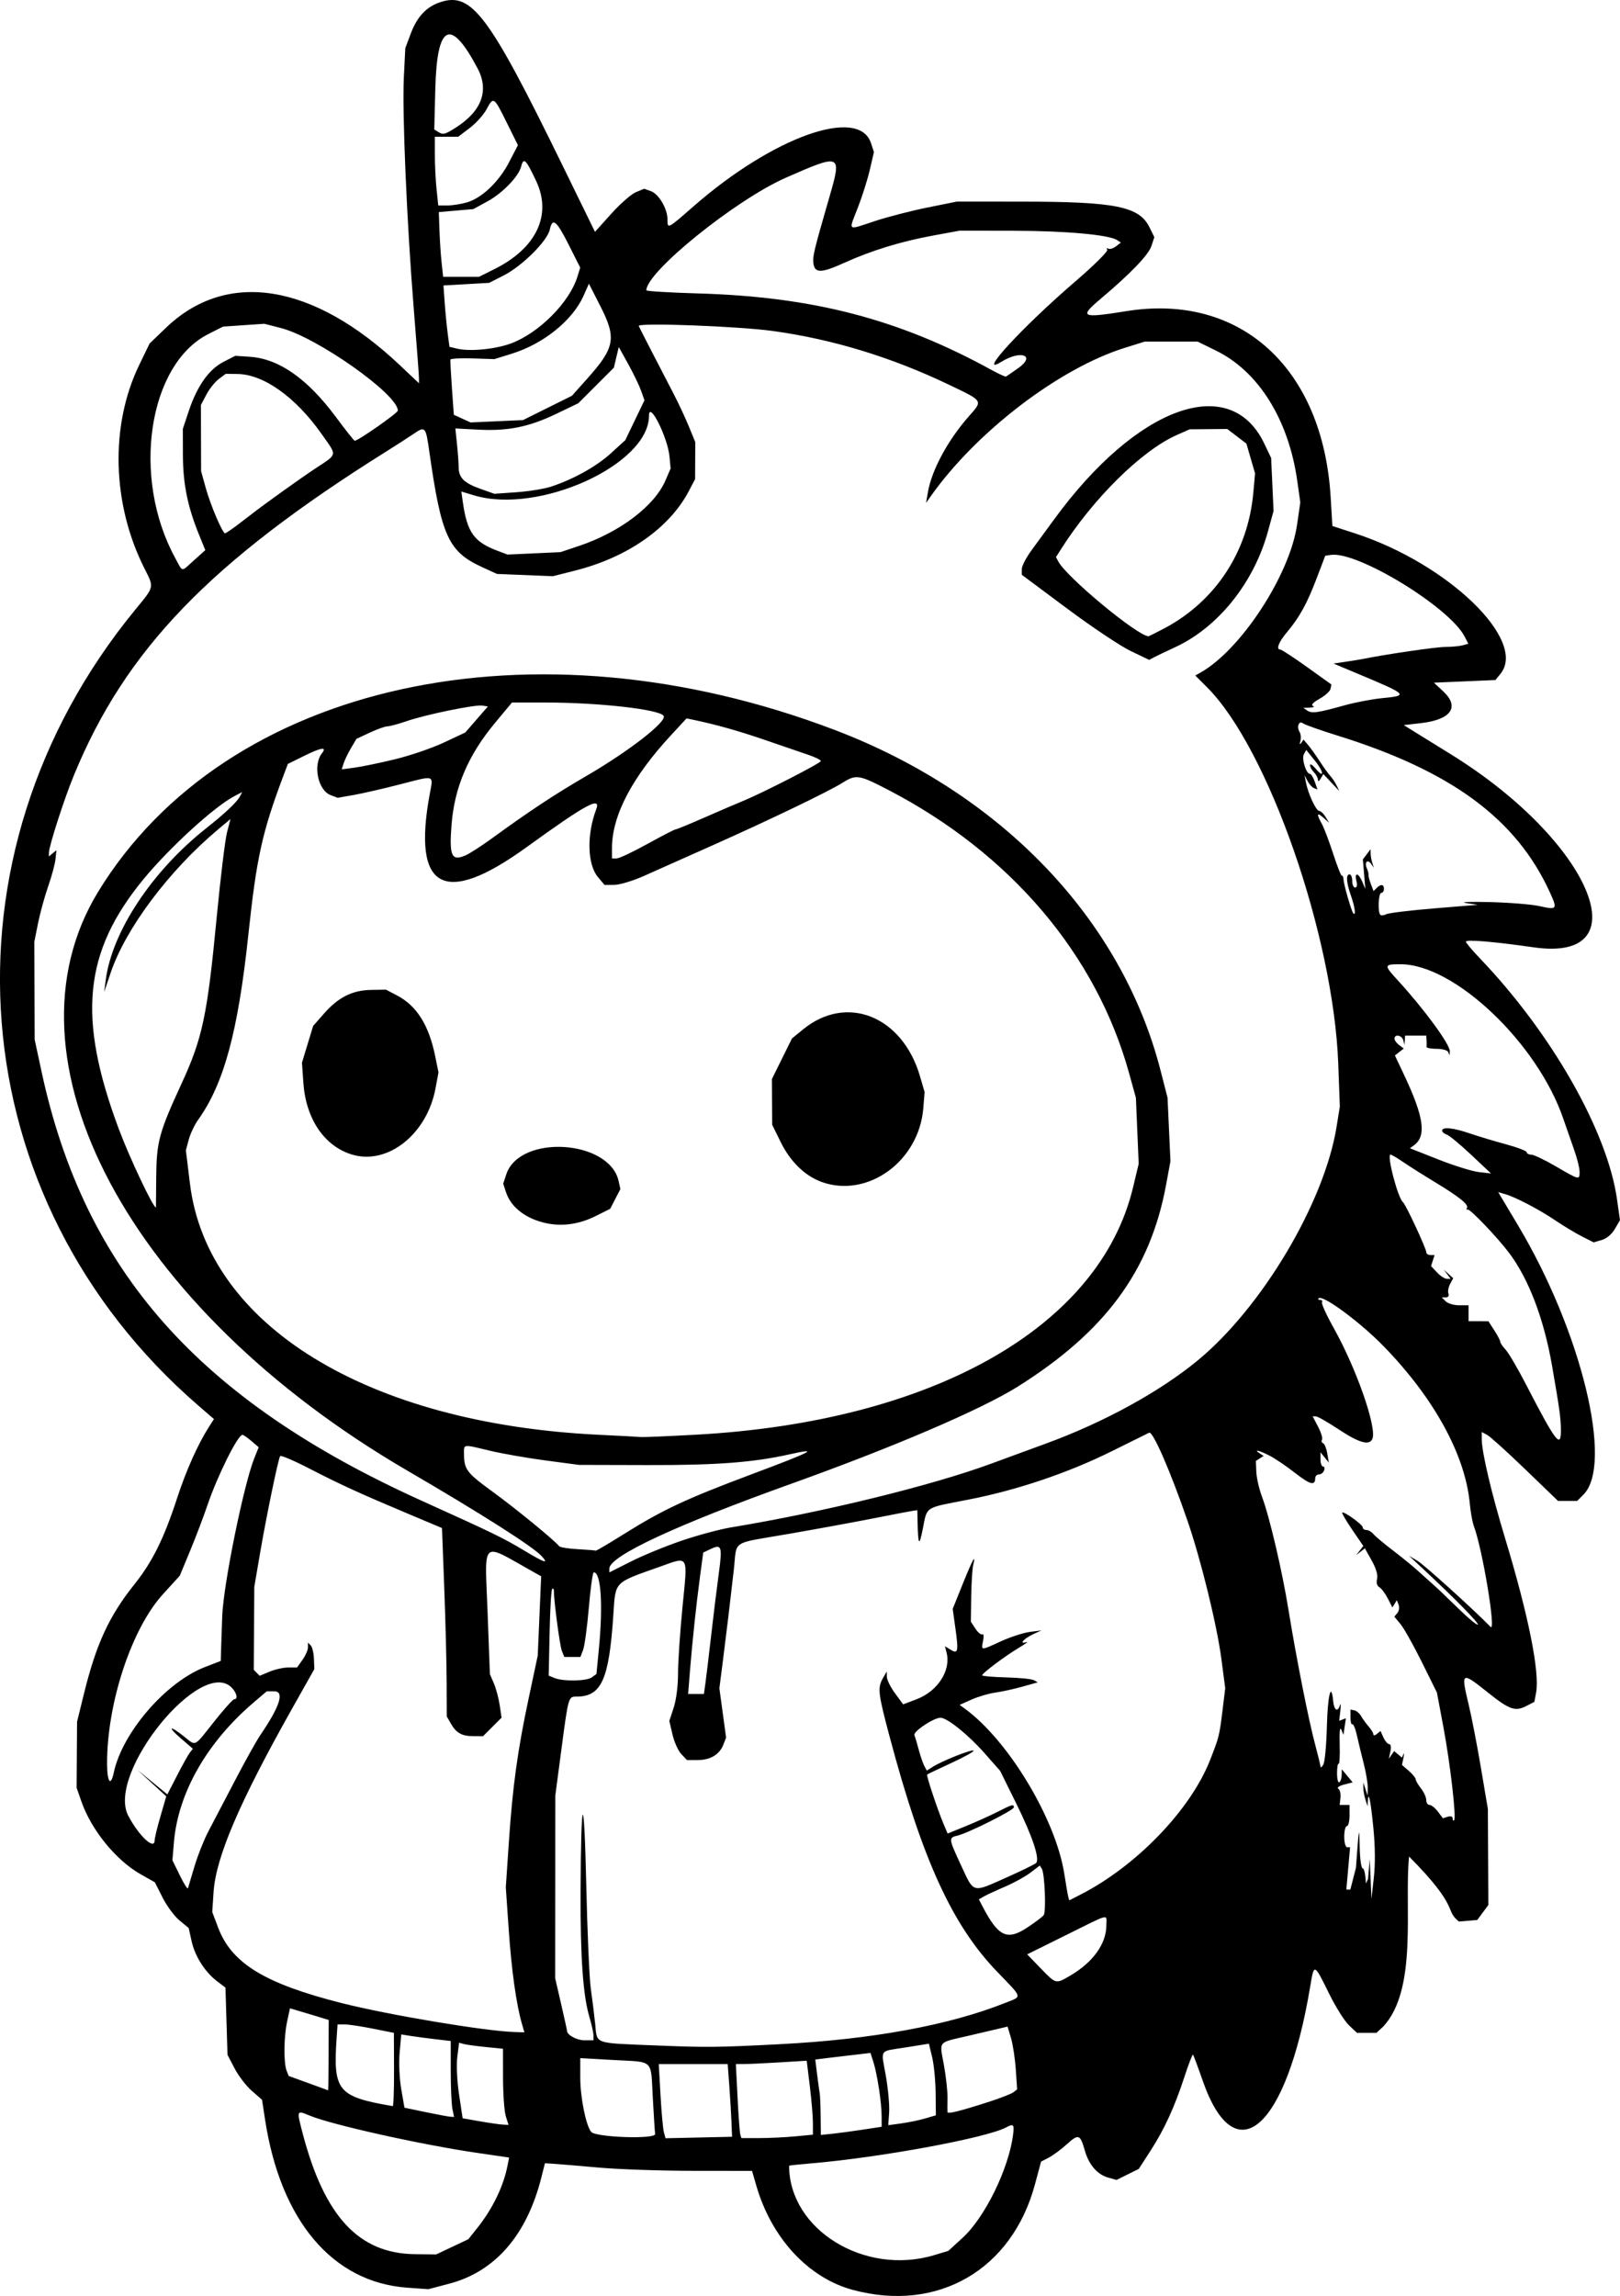 <?xml version="1.0" encoding="UTF-8" standalone="no"?>
<!-- Created with Inkscape (http://www.inkscape.org/) -->

<svg
   width="162.132mm"
   height="229.773mm"
   viewBox="0 0 162.132 229.773"
   version="1.1"
   id="svg1"
   xml:space="preserve"
   xmlns="http://www.w3.org/2000/svg"
   xmlns:svg="http://www.w3.org/2000/svg"><defs
     id="defs1" /><g
     id="layer1"
     transform="translate(91.793,3.845)"><path
       style="fill:#000000"
       d="m -6.439,225.318 c -4.455,-1.198 -8.145,-5.185 -9.664,-10.442 l -0.424,-1.468 -5.884,-0.006 c -3.236,-0.003 -7.491,-0.149 -9.456,-0.324 -1.965,-0.175 -3.98,-0.346 -4.479,-0.378 l -0.907,-0.059 -0.368,1.455 c -1.456,5.751 -4.626,9.398 -9.218,10.603 l -2.094,0.55 -2.117,-0.154 c -7.462,-0.542 -12.668,-6.702 -14.215,-16.82 l -0.303,-1.984 -1.02,-0.89 c -0.561,-0.489 -1.338,-1.501 -1.728,-2.249 l -0.708,-1.359 -0.102,-3.362 -0.102,-3.362 -0.843,-0.643 c -1.216,-0.928 -2.208,-2.489 -2.545,-4.006 l -0.293,-1.319 -0.921,-0.759 c -0.507,-0.418 -1.268,-1.447 -1.692,-2.287 l -0.771,-1.528 -1.406,-0.793 c -2.479,-1.399 -4.945,-4.424 -5.946,-7.292 l -0.479,-1.372 0.022,-3.307 0.022,-3.307 0.688,-2.793 c 1.23,-4.996 2.513,-7.776 5.06,-10.966 1.794,-2.246 2.946,-4.572 4.259,-8.599 0.916,-2.808 2.087,-5.421 3.229,-7.205 l 0.463,-0.723 -1.58,-1.367 c -23.812,-20.608 -26.526,-55.001 -6.284,-79.644 1.926,-2.345 1.888,-2.172 0.899,-4.136 -3.244,-6.439 -3.444,-14.296 -0.518,-20.336 l 1.043,-2.154 1.645,-1.58 c 6.079,-5.838 14.711,-4.458 23.389,3.739 l 1.926,1.82 v -0.503 c 0,-0.276 -0.231,-3.357 -0.514,-6.847 -0.698,-8.625 -1.176,-19.744 -1,-23.277 l 0.145,-2.91 0.553,-1.473 c 0.638,-1.699 1.588,-2.696 3,-3.147 3.113,-0.995 4.828,1.31 12.184,16.36 l 3.247,6.644 1.631,-1.813 c 0.897,-0.997 2.005,-1.968 2.462,-2.157 l 0.831,-0.344 0.673,0.241 c 0.785,0.281 1.659,1.765 1.659,2.816 0,0.991 -0.022,1.002 2.591,-1.284 7.964,-6.966 16.556,-10.033 17.774,-6.344 l 0.297,0.899 -0.407,1.754 c -0.224,0.965 -0.761,2.667 -1.194,3.783 -0.953,2.455 -1.136,2.304 1.67,1.379 1.285,-0.424 3.665,-1.039 5.289,-1.366 l 2.952,-0.595 6.482,0.005 c 9.406,0.007 11.756,0.48 12.787,2.574 l 0.484,0.983 -0.295,0.895 c -0.293,0.887 -2.106,2.769 -5.104,5.298 -2.152,1.815 -1.895,1.936 2.58,1.214 11.428,-1.844 19.694,5.678 20.466,18.623 l 0.172,2.876 2.27,0.739 c 9.302,3.028 17.259,10.71 14.555,14.051 l -0.505,0.625 -3.077,0.132 -3.077,0.132 0.95,0.894 c 1.652,1.555 0.749,2.813 -2.263,3.156 l -1.71,0.195 0.661,0.413 c 0.364,0.227 2.186,1.355 4.049,2.507 13.935,8.616 19.214,20.88 8.318,19.324 -4.065,-0.58 -6.811,-0.81 -6.811,-0.569 0,0.11 0.642,0.872 1.426,1.692 7.168,7.495 12.738,17.29 13.7,24.089 l 0.296,2.094 -0.512,0.876 c -0.311,0.532 -0.829,0.967 -1.32,1.108 l -0.808,0.232 -1.166,-0.593 c -0.641,-0.326 -1.821,-1.036 -2.621,-1.577 -1.64,-1.11 -4.012,-2.354 -5.059,-2.654 l -0.699,-0.2 1.997,3.346 c 6.34,10.624 9.559,23.898 6.53,26.927 l -0.628,0.628 h -0.956 -0.956 l -3.275,-3.158 c -1.801,-1.737 -3.519,-3.289 -3.818,-3.449 l -0.544,-0.291 0.003,0.737 c 0.006,1.302 0.968,5.382 2.326,9.865 2.352,7.766 3.493,13.45 3.11,15.492 l -0.171,0.911 -0.81,0.419 c -1.102,0.57 -1.689,0.365 -3.82,-1.337 -2.688,-2.146 -2.738,-2.116 -1.947,1.184 0.297,1.237 0.851,4.094 1.231,6.35 l 0.692,4.101 0.024,4.807 0.024,4.807 -0.555,0.749 -0.555,0.749 -1.828,0.158 c -1.497,-1.177 0.179,-1.305 -4.999,-6.508 -0.489,4.991 0.899,13.282 -2.591,17.026 l -0.675,0.622 h -0.971 -0.971 l -0.799,-0.754 c -0.44,-0.415 -1.328,-1.826 -1.974,-3.135 -1.538,-3.117 -1.518,-3.11 -1.915,-0.729 -2.382,14.27 -7.501,18.748 -10.753,9.407 -0.48,-1.379 -0.919,-2.553 -0.974,-2.609 -0.055,-0.055 -0.436,0.927 -0.845,2.184 -0.997,3.061 -2.018,5.287 -3.42,7.454 l -1.164,1.799 -1.111,0.55 -1.111,0.55 -0.841,-0.236 c -1.082,-0.304 -1.93,-1.284 -2.331,-2.696 -0.467,-1.643 -0.625,-1.7 -1.79,-0.648 -0.58,0.524 -1.4,1.131 -1.822,1.35 l -0.768,0.397 -0.612,2.275 c -2.298,8.552 -9.719,12.853 -18.229,10.564 z m 8.136,-3.478 1.417,-0.426 1.439,-1.315 c 2.224,-2.033 4.607,-6.902 5.042,-10.303 0.135,-1.055 0.054,-1.14 -0.696,-0.738 -1.972,1.055 -12.638,3.021 -19.533,3.6 -1.201,0.101 -2.183,0.206 -2.183,0.233 0,6.387 7.552,11.043 14.514,8.949 z m -48.226,-0.834 1.61,-0.762 0.92,-1.157 c 1.511,-1.9 2.592,-4.135 2.998,-6.201 l 0.16,-0.812 -3.252,-0.476 c -5.58,-0.817 -14.529,-2.813 -16.72,-3.728 -1.306,-0.546 -1.303,-0.556 -0.696,1.761 2.187,8.351 5.627,12.053 11.254,12.113 l 2.117,0.022 z m 20.302,-11.291 c -0.027,-0.154 -0.13,-1.761 -0.23,-3.572 -0.219,-3.988 0.174,-3.601 -3.889,-3.829 l -3.373,-0.189 v 1.961 c 0,1.961 0.569,4.79 1.09,5.418 0.462,0.557 6.497,0.756 6.401,0.211 z m 7.642,-1.176 c -0.031,-0.8 -0.129,-2.437 -0.218,-3.638 l -0.161,-2.183 h -3.449 -3.449 l 0.174,3.109 c 0.095,1.71 0.248,3.38 0.338,3.712 l 0.165,0.603 3.329,-0.074 3.329,-0.074 z m 6.364,1.415 1.786,-0.169 v -1.168 c 0,-0.642 -0.14,-2.308 -0.311,-3.701 l -0.311,-2.533 -2.665,0.163 c -1.466,0.089 -3.061,0.165 -3.545,0.168 l -0.88,0.005 0.172,3.373 c 0.095,1.855 0.219,3.522 0.277,3.704 l 0.104,0.331 1.794,-0.002 c 0.987,-0.001 2.598,-0.078 3.58,-0.171 z m 6.747,-0.668 1.918,-0.293 -0.002,-1.087 c -0.002,-1.33 -0.444,-4.212 -0.83,-5.413 l -0.285,-0.887 -1.492,0.173 c -0.821,0.095 -2.064,0.242 -2.763,0.327 l -1.271,0.155 0.183,1.485 c 0.101,0.817 0.217,1.664 0.259,1.882 0.042,0.218 0.085,1.249 0.096,2.29 l 0.02,1.893 1.124,-0.116 c 0.618,-0.064 1.988,-0.248 3.043,-0.409 z m -35.697,-1.343 c -0.15,-0.473 -0.275,-2.187 -0.277,-3.809 l -0.005,-2.949 -1.755,-0.176 c -0.965,-0.097 -1.954,-0.233 -2.197,-0.303 l -0.443,-0.127 -0.177,1.418 c -0.102,0.817 -0.027,2.42 0.178,3.782 l 0.355,2.364 1.72,0.302 c 0.946,0.166 1.979,0.315 2.297,0.331 l 0.577,0.029 z m 41.968,0.217 1.072,-0.314 -0.023,-2.234 c -0.012,-1.229 -0.169,-2.841 -0.348,-3.583 l -0.325,-1.35 -2.284,0.366 c -2.773,0.444 -2.512,0.073 -2.022,2.88 0.227,1.3 0.374,2.937 0.326,3.637 l -0.087,1.273 1.31,-0.18 c 0.72,-0.099 1.792,-0.321 2.381,-0.494 z M -46.518,207.183 c -0.091,-0.455 -0.165,-2.165 -0.165,-3.8 v -2.973 l -1.521,-0.177 c -0.837,-0.098 -1.951,-0.246 -2.477,-0.329 l -0.955,-0.151 -0.161,1.814 c -0.091,1.029 -0.021,2.615 0.162,3.666 l 0.322,1.852 2.117,0.441 c 1.164,0.242 2.28,0.451 2.48,0.463 l 0.364,0.022 z m 53.677,-0.679 c 1.164,-0.375 2.281,-0.811 2.481,-0.971 l 0.364,-0.29 -0.137,-1.994 c -0.075,-1.097 -0.291,-2.509 -0.479,-3.138 l -0.343,-1.144 -0.679,0.162 c -0.373,0.089 -1.834,0.431 -3.246,0.76 -3.135,0.731 -2.893,0.437 -2.438,2.964 0.209,1.163 0.369,2.65 0.354,3.304 -0.015,0.655 -0.016,1.27 -0.003,1.368 0.028,0.209 1.213,-0.085 4.125,-1.022 z m -59.516,-3.232 -0.015,-3.679 -2.117,-0.422 c -1.164,-0.232 -2.433,-0.422 -2.819,-0.422 l -0.702,2.1e-4 -0.092,1.339 c -0.365,5.327 0.1,5.893 5.612,6.838 0.081,0.014 0.141,-1.631 0.132,-3.654 z m -6.55,-1.438 0.011,-3.53 -1.5,-0.457 c -0.825,-0.252 -1.698,-0.513 -1.939,-0.581 l -0.439,-0.124 -0.289,1.346 c -0.328,1.531 -0.352,4.105 -0.045,4.891 l 0.206,0.528 1.958,0.71 c 1.077,0.39 1.973,0.718 1.992,0.728 0.019,0.01 0.039,-1.57 0.045,-3.512 z m 45.164,-1.106 c 9.179,-0.47 16.922,-1.888 22.556,-4.132 1.723,-0.686 1.793,-0.416 -0.803,-3.111 -4.502,-4.674 -7.478,-11.179 -10.774,-23.551 -1.158,-4.348 -1.217,-4.869 -0.659,-5.845 l 0.378,-0.661 0.009,0.543 c 0.005,0.299 0.374,1.039 0.82,1.646 l 0.811,1.103 1.335,-0.507 c 2.122,-0.806 3.462,-2.875 3.015,-4.656 l -0.164,-0.655 0.524,0.327 c 0.779,0.486 0.846,0.232 0.534,-2.015 l -0.285,-2.048 0.976,-2.425 c 1.023,-2.541 1.365,-3.169 1.08,-1.983 -0.093,0.388 -0.185,1.828 -0.204,3.198 l -0.035,2.492 0.46,0.702 c 0.253,0.386 0.564,0.638 0.692,0.559 0.127,-0.079 0.159,0.22 0.07,0.664 -0.196,0.982 -0.269,0.981 1.793,0.035 0.926,-0.425 2.219,-0.845 2.874,-0.934 l 1.191,-0.162 -0.828,0.379 c -0.927,0.424 -1.481,1.05 -0.707,0.799 0.262,-0.085 -0.059,0.164 -0.714,0.554 -1.387,0.826 -3.705,2.56 -3.702,2.77 0.001,0.079 1.081,0.172 2.398,0.207 1.318,0.034 2.57,0.16 2.782,0.279 l 0.386,0.216 -1.528,0.43 c -0.84,0.237 -2.059,0.504 -2.707,0.593 -0.649,0.09 -1.72,0.403 -2.381,0.698 l -1.202,0.535 0.529,0.386 c 4.359,3.179 9.101,11.064 9.95,16.547 0.166,1.072 0.344,2.102 0.396,2.289 l 0.094,0.339 1.124,-0.573 c 5.59,-2.852 11.02,-8.488 12.972,-13.466 0.898,-2.291 0.934,-2.433 1.246,-4.983 l 0.27,-2.205 -0.388,-2.955 c -0.444,-3.378 -2.048,-9.917 -3.387,-13.802 -1.706,-4.95 -3.462,-8.984 -3.836,-8.815 -0.101,0.046 -1.792,0.882 -3.756,1.858 -4.38,2.176 -9.517,3.906 -14.42,4.854 -4.365,0.845 -4.026,0.624 -4.482,2.918 -0.358,1.805 -0.47,1.659 -0.52,-0.683 l -0.026,-1.191 -0.397,0.052 c -0.218,0.029 -1.945,0.359 -3.836,0.733 -1.892,0.374 -5.736,1.08 -8.543,1.568 -6.022,1.046 -5.242,0.544 -5.59,3.6 -0.419,3.682 -0.715,6.146 -1.101,9.175 l -0.344,2.692 0.336,2.467 0.336,2.467 -0.27,0.701 c -0.381,0.992 -1.303,1.548 -2.565,1.548 h -1.086 l -0.566,-0.603 c -0.312,-0.332 -0.707,-1.212 -0.879,-1.958 l -0.313,-1.355 0.436,-1.333 c 0.256,-0.782 0.435,-2.187 0.433,-3.4 -0.002,-1.137 0.198,-4.12 0.443,-6.629 0.53,-5.413 0.701,-5.12 -2.352,-4.038 -4.541,1.609 -4.342,1.401 -4.562,4.745 -0.43,6.525 -1.189,8.221 -3.681,8.221 -0.826,0 -0.818,-0.031 -1.539,5.424 l -0.594,4.498 -0.006,9.128 -0.006,9.128 0.594,2.575 c 0.327,1.416 0.594,2.628 0.594,2.693 0,0.418 0.974,0.95 1.739,0.95 h 0.907 v -0.481 c 0,-0.265 -0.178,-1.079 -0.395,-1.81 -0.651,-2.193 -0.92,-5.961 -0.895,-12.525 0.039,-9.983 0.352,-10.421 0.567,-0.794 0.106,4.729 0.311,9.432 0.457,10.451 0.145,1.019 0.342,2.607 0.438,3.53 0.212,2.051 -0.256,1.886 6.085,2.145 5.077,0.207 6.112,0.197 12.396,-0.125 z M -39.56,198.684 c -0.56,-1.941 -1.037,-5.334 -1.316,-9.372 l -0.296,-4.279 0.301,-4.453 c 0.384,-5.674 0.871,-9.214 1.996,-14.507 l 0.9,-4.233 0.171,-3.969 0.171,-3.969 -0.887,-0.496 c -5.212,-2.916 -4.753,-3.335 -4.476,4.082 l 0.232,6.204 0.397,0.926 c 0.218,0.509 0.481,1.49 0.584,2.18 l 0.187,1.254 -0.929,0.929 -0.929,0.929 -1.019,-0.008 c -1.131,-0.009 -1.675,-0.33 -2.232,-1.315 l -0.374,-0.661 -0.013,-3.44 c -0.007,-1.892 -0.115,-6.133 -0.24,-9.426 l -0.227,-5.986 -3.2,-1.346 c -5.004,-2.105 -6.951,-2.995 -10.021,-4.58 -1.569,-0.81 -2.908,-1.383 -2.975,-1.274 -0.2,0.323 -1.363,5.939 -1.999,9.647 l -0.589,3.44 -0.026,4.152 -0.026,4.152 0.296,0.298 0.296,0.298 0.993,-0.415 c 0.546,-0.228 1.387,-0.415 1.869,-0.415 h 0.876 l 0.547,-0.768 c 0.301,-0.423 0.547,-0.982 0.547,-1.244 v -0.475 l 0.277,0.277 c 0.152,0.152 0.296,0.748 0.319,1.323 l 0.042,1.046 -2.226,3.955 c -5.278,9.38 -7.632,14.881 -7.861,18.372 l -0.13,1.987 0.592,1.566 c 1.352,3.575 4.689,5.608 12.389,7.552 4.745,1.198 14.325,2.8 17.284,2.89 l 0.974,0.03 z m 54.875,-4.815 c 2.295,-1.346 3.619,-3.196 3.619,-5.058 0,-1.122 0.488,-1.243 -4.056,1.009 l -3.869,1.918 1.342,1.389 c 1.55,1.604 1.509,1.594 2.964,0.741 z m -4.312,-4.803 c 0.797,-0.524 1.545,-1.09 1.661,-1.257 0.254,-0.364 0.099,-4.166 -0.189,-4.632 l -0.203,-0.328 -0.935,0.713 c -0.514,0.392 -1.664,1.026 -2.556,1.407 -0.891,0.382 -1.843,0.823 -2.114,0.981 l -0.493,0.287 0.329,0.634 c 1.609,3.099 2.479,3.524 4.5,2.194 z m 34.377,-4.867 0.083,1.984 0.238,-2.117 c 0.154,-1.369 0.137,-3.142 -0.05,-5.02 -0.271,-2.732 -0.49,-3.78 -0.55,-2.631 l -0.026,0.507 -0.212,-0.661 c -0.117,-0.364 -0.212,-0.9 -0.212,-1.191 v -0.529 l 0.212,0.661 0.212,0.661 0.017,-0.794 c 0.009,-0.437 -0.167,-1.508 -0.392,-2.381 -0.225,-0.873 -0.534,-2.151 -0.686,-2.839 -0.152,-0.688 -0.361,-1.2 -0.464,-1.136 -0.103,0.063 -0.186,-0.242 -0.186,-0.678 v -0.793 l 0.391,0.077 c 0.215,0.042 0.522,0.309 0.684,0.592 0.161,0.283 0.501,0.752 0.756,1.042 0.255,0.29 0.463,0.639 0.463,0.774 0,0.136 0.16,0.114 0.355,-0.048 l 0.355,-0.295 0.3,0.659 c 0.165,0.363 0.424,0.659 0.576,0.659 0.162,0 0.21,0.298 0.117,0.728 l -0.159,0.728 0.266,-0.38 0.266,-0.38 0.391,0.325 0.391,0.325 0.148,-0.342 c 0.081,-0.188 0.082,-0.023 0.002,0.367 l -0.146,0.709 0.685,0.596 c 0.377,0.328 0.685,0.704 0.685,0.837 0,0.133 0.238,0.544 0.529,0.914 0.291,0.37 0.529,0.895 0.529,1.166 0,0.271 0.15,0.493 0.334,0.493 0.184,0 0.559,0.3 0.834,0.666 l 0.5,0.666 0.488,-0.155 c 0.295,-0.093 0.488,-0.025 0.488,0.171 0,0.18 0.065,0.261 0.145,0.182 0.239,-0.239 -0.385,-5.663 -1.074,-9.336 l -0.645,-3.44 -1.506,-3.043 c -0.829,-1.673 -1.787,-3.383 -2.131,-3.8 l -0.625,-0.757 0.302,-0.364 c 0.166,-0.2 0.223,-0.57 0.126,-0.823 l -0.176,-0.459 -0.224,0.362 -0.224,0.362 -0.459,-0.898 c -0.253,-0.494 -0.632,-0.999 -0.843,-1.122 -0.242,-0.141 -0.327,-0.448 -0.231,-0.831 0.098,-0.389 -0.094,-1.048 -0.535,-1.836 l -0.687,-1.229 -0.435,0.34 -0.435,0.34 0.358,-0.457 0.358,-0.457 -1.105,-1.619 c -0.608,-0.89 -1.06,-1.664 -1.005,-1.719 0.162,-0.162 2.055,1.203 2.055,1.483 0,0.14 0.164,0.255 0.364,0.255 0.2,0 0.518,0.186 0.707,0.412 0.188,0.227 1.049,0.95 1.912,1.606 0.864,0.657 1.988,1.573 2.498,2.035 0.51,0.463 1.242,1.119 1.626,1.459 0.384,0.34 1.5,1.403 2.48,2.363 0.98,0.96 1.849,1.679 1.931,1.597 0.138,-0.138 -2.41,-2.728 -5.564,-5.657 l -1.323,-1.228 0.853,0.501 c 0.648,0.381 5.618,4.876 7.306,6.607 0.583,0.598 -0.815,-7.827 -1.673,-10.084 -0.143,-0.375 -0.326,-1.393 -0.407,-2.264 -0.452,-4.84 -3.553,-10.512 -8.579,-15.692 -2.374,-2.447 -6.151,-5.239 -6.55,-4.841 -0.091,0.091 -0.02,0.166 0.158,0.166 0.178,0 0.26,0.104 0.181,0.231 -0.079,0.127 0.449,1.286 1.172,2.576 2.255,4.022 4.319,9.917 3.877,11.069 -0.278,0.724 -1.314,0.444 -3.349,-0.905 -1.091,-0.723 -2.131,-1.318 -2.311,-1.322 l -0.326,-0.008 0.547,1.049 c 0.301,0.577 0.477,1.162 0.391,1.3 -0.086,0.138 -0.038,0.292 0.105,0.34 0.143,0.049 0.331,0.505 0.418,1.015 l 0.157,0.926 -0.416,-0.514 -0.416,-0.514 v 0.712 c 0,0.392 0.115,0.712 0.256,0.712 0.141,0 0.188,0.179 0.104,0.397 -0.084,0.218 -0.318,0.397 -0.521,0.397 -0.203,0 -0.369,0.172 -0.369,0.381 0,0.778 -0.511,0.642 -2.022,-0.538 -0.853,-0.666 -1.992,-1.439 -2.532,-1.718 -1.027,-0.53 -1.686,-0.686 -1.003,-0.238 l 0.397,0.261 -0.388,0.249 -0.388,0.249 0.043,1.089 c 0.024,0.599 0.28,1.722 0.57,2.496 0.764,2.042 2.023,7.43 2.663,11.395 0.747,4.632 1.994,10.934 2.644,13.361 0.292,1.091 0.538,2.103 0.545,2.249 0.008,0.146 0.136,0.055 0.286,-0.201 0.149,-0.256 0.309,-1.983 0.355,-3.836 0.078,-3.11 0.436,-4.535 0.631,-2.511 0.09,0.931 0.453,1.142 0.683,0.397 0.079,-0.255 0.093,-0.006 0.032,0.553 l -0.111,1.016 0.334,-0.128 0.334,-0.128 -0.122,0.832 -0.122,0.832 -0.219,-0.529 c -0.136,-0.329 -0.196,0.235 -0.159,1.498 0.033,1.114 -0.013,1.981 -0.103,1.925 -0.089,-0.056 -0.162,0.369 -0.162,0.944 0,0.575 0.103,0.981 0.229,0.904 0.126,-0.078 0.232,-0.402 0.237,-0.721 l 0.009,-0.58 0.545,0.655 0.545,0.655 -0.868,0.225 c -0.494,0.128 -0.74,0.304 -0.571,0.408 0.163,0.101 0.261,0.509 0.218,0.906 l -0.079,0.722 h 0.493 0.493 v 1.058 c 0,0.582 -0.119,1.058 -0.265,1.058 -0.146,0 -0.265,0.476 -0.265,1.058 0,0.596 0.128,1.058 0.292,1.058 h 0.292 l -0.187,2.117 -0.187,2.117 h 0.401 l 0.56,-2.183 c 0.301,-4.134 0.329,-4.293 0.373,-2.117 0.025,1.249 0.158,2.183 0.309,2.183 0.146,0 0.286,0.685 0.312,1.521 l 0.217,-0.463 0.169,-1.984 z m -117.693,-1.323 c 0.331,-1.091 0.949,-2.639 1.372,-3.44 0.423,-0.8 1.606,-3.063 2.63,-5.027 1.023,-1.965 2.185,-4.048 2.581,-4.63 1.967,-2.888 2.432,-4.366 1.374,-4.366 h -0.741 l -1.31,1.117 c -4.678,3.991 -7.566,9.053 -7.98,13.987 l -0.151,1.804 0.746,1.525 c 0.41,0.839 0.775,1.41 0.811,1.27 0.036,-0.14 0.336,-1.148 0.668,-2.24 z m 81.258,1.168 c 1.493,-0.668 2.819,-1.315 2.948,-1.438 0.41,-0.393 -0.343,-2.658 -1.997,-6.004 l -1.597,-3.232 -1.578,-1.788 c -1.612,-1.826 -3.725,-3.523 -4.388,-3.523 -0.679,0 -2.748,1.377 -2.61,1.737 0.073,0.19 0.271,0.86 0.439,1.487 0.169,0.628 0.417,1.349 0.553,1.604 l 0.247,0.463 0.586,-0.374 c 0.93,-0.594 3.936,-1.788 4.096,-1.628 0.08,0.08 -0.915,0.634 -2.211,1.232 -1.296,0.598 -2.394,1.122 -2.439,1.165 -0.096,0.092 1.05,3.535 1.643,4.937 l 0.409,0.966 1.793,-0.73 c 0.986,-0.401 2.414,-1.045 3.173,-1.429 1.521,-0.771 1.662,-0.81 1.662,-0.46 0,0.281 -4.558,2.566 -5.622,2.82 -0.934,0.222 -0.93,0.251 0.369,3.047 1.281,2.757 1.053,2.699 4.524,1.147 z m -85.26,-3.72 c 0,-0.222 0.261,-1.303 0.581,-2.402 l 0.58,-1.998 -1.44,-1.32 -1.44,-1.32 1.496,1.223 1.496,1.223 0.984,-1.917 c 0.541,-1.055 1.116,-2.082 1.277,-2.283 l 0.293,-0.366 -1.186,-1.023 c -1.395,-1.203 -1.186,-1.383 0.269,-0.23 1.27,1.006 0.971,1.15 3.035,-1.455 0.98,-1.237 1.889,-2.249 2.019,-2.249 0.38,0 0.274,-0.579 -0.201,-1.104 -3.003,-3.318 -12.644,8.515 -10.403,12.768 1.066,2.023 2.639,3.485 2.639,2.452 z m -4.092,-6.775 c 0.856,-4.01 5.197,-9.04 9.114,-10.558 l 1.593,-0.618 0.048,-1.589 c 0.026,-0.874 0.071,-2.184 0.1,-2.912 0.126,-3.193 2.149,-13.139 3.214,-15.801 l 0.433,-1.082 -0.721,-0.62 c -0.397,-0.341 -0.805,-0.62 -0.908,-0.62 -0.46,0 -2.505,4.111 -3.488,7.011 -0.394,1.164 -1.181,3.235 -1.748,4.601 l -1.031,2.485 -1.689,1.855 c -3.132,3.438 -5.587,10.866 -5.587,16.903 0,1.898 0.359,2.404 0.671,0.946 z m 59.22,-8.996 c 0.085,-0.618 0.346,-2.791 0.579,-4.829 0.233,-2.037 0.575,-4.81 0.759,-6.162 0.362,-2.659 0.273,-2.913 -0.836,-2.382 l -0.729,0.349 -0.319,2.378 c -0.382,2.845 -0.78,6.6 -1.018,9.588 l -0.174,2.183 h 0.791 0.791 z m -11.375,-0.537 0.463,-0.338 0.242,-2.506 c 0.429,-4.433 0.212,-7.665 -0.513,-7.665 -0.104,0 -0.325,1.585 -0.491,3.523 -0.166,1.938 -0.424,3.843 -0.572,4.233 l -0.27,0.71 h -0.806 -0.806 l -0.244,-0.595 c -0.206,-0.502 -0.803,-4.994 -0.803,-6.042 0,-0.181 -0.077,-0.253 -0.17,-0.16 -0.094,0.093 -0.21,2.083 -0.258,4.421 l -0.088,4.251 0.589,0.237 c 0.889,0.358 3.204,0.315 3.728,-0.068 z m 9.031,-13.691 c 1.601,-0.543 3.803,-1.134 4.895,-1.314 9.201,-1.516 20.113,-4.19 26.059,-6.386 1.602,-0.592 4.044,-1.488 5.427,-1.992 5.793,-2.112 11.391,-5.175 15.214,-8.323 6.447,-5.31 12.684,-15.801 13.909,-23.393 l 0.326,-2.02 -0.158,-4.278 C 41.665,89.809 35.138,71.063 29.021,64.946 l -1.19,-1.19 0.508,-0.284 c 4.051,-2.267 8.952,-9.766 9.682,-14.815 l 0.322,-2.225 -0.305,-2.158 C 37.171,38.15 34.172,33.339 29.919,31.25 l -1.846,-0.907 h -2.652 -2.652 l -1.984,0.62 C 14.215,33.013 5.923,39.354 1.355,45.82 L 0.888,46.482 1.07,45.424 c 0.384,-2.231 1.989,-5.206 4.109,-7.615 1.408,-1.6 1.48,-1.489 -2.055,-3.179 -5.716,-2.733 -11.587,-4.523 -17.533,-5.346 -3.501,-0.485 -13.613,-0.862 -13.456,-0.502 0.116,0.266 2.085,4.096 3.455,6.72 0.494,0.946 1.191,2.434 1.549,3.307 l 0.651,1.587 -0.008,1.852 -0.008,1.852 -0.623,1.191 c -1.935,3.7 -6.139,6.642 -11.386,7.966 l -2.234,0.564 -2.794,-0.115 -2.794,-0.115 -1.473,-0.674 c -3.385,-1.55 -4.087,-3.081 -5.291,-11.533 -0.365,-2.562 -0.405,-2.607 -1.589,-1.802 -0.498,0.339 -1.736,1.137 -2.752,1.773 -17.591,11.027 -26.064,19.811 -31.232,32.378 -0.984,2.392 -2.499,7.094 -2.505,7.771 l -0.003,0.363 0.376,-0.312 0.376,-0.312 -0.086,0.875 c -0.047,0.481 -0.377,1.709 -0.733,2.727 -0.355,1.019 -0.813,2.686 -1.018,3.704 l -0.371,1.852 0.017,4.895 0.017,4.895 0.693,3.22 c 4.29,19.93 15.737,32.851 38.034,42.929 7.155,3.234 8.138,3.711 10.234,4.968 2.124,1.273 2.519,1.401 1.779,0.577 -0.831,-0.926 -6.057,-4.252 -13.469,-8.573 C -78.831,127.117 -92.182,102.113 -81.971,85.401 -69.166,64.445 -38.397,57.701 -8.187,69.231 8.452,75.581 20.475,88.163 24.357,103.287 l 0.7,2.727 0.145,3.175 0.145,3.175 -0.44,2.381 c -1.583,8.564 -6.078,14.675 -14.839,20.175 -3.637,2.284 -12.358,6.024 -22.62,9.704 -11.602,4.16 -18.256,7.26 -18.256,8.506 v 0.382 l 2.183,-1.1 c 1.201,-0.605 3.492,-1.544 5.093,-2.087 z M 21.371,61.308 c -1.018,-0.488 -3.888,-2.405 -6.378,-4.26 l -4.526,-3.373 v -0.561 c 0,-0.309 0.446,-1.169 0.992,-1.912 0.546,-0.743 1.545,-2.109 2.221,-3.036 8.285,-11.363 17.641,-14.758 21.048,-7.638 l 0.696,1.455 0.121,2.654 0.121,2.654 -0.564,2.056 c -1.408,5.133 -4.983,9.589 -9.29,11.58 -0.946,0.437 -1.916,0.901 -2.155,1.031 l -0.436,0.236 z m 3.383,-2.279 c 5.116,-2.727 8.351,-7.66 8.885,-13.548 l 0.177,-1.949 -0.434,-1.492 -0.434,-1.492 -0.959,-0.731 -0.959,-0.731 -1.881,0.017 -1.881,0.017 -1.288,0.57 c -3.523,1.561 -8.393,6.373 -11.628,11.49 l -0.462,0.73 0.248,0.46 c 0.842,1.561 7.791,7.328 8.991,7.461 0.052,0.006 0.783,-0.356 1.624,-0.804 z m -54.148,90.675 c 3.911,-2.452 6.225,-3.537 12.802,-6.002 6.13,-2.297 6.887,-2.692 3.862,-2.013 -3.664,0.822 -7.332,1.101 -14.24,1.084 l -6.879,-0.018 -3.363,-0.447 c -1.85,-0.246 -4.35,-0.684 -5.556,-0.973 -2.759,-0.661 -2.59,-0.683 -2.586,0.33 0.006,1.543 0.273,1.895 2.857,3.77 2.291,1.663 6.313,4.957 6.671,5.463 0.077,0.108 0.91,0.24 1.852,0.292 0.942,0.052 1.754,0.118 1.803,0.146 0.05,0.028 1.3,-0.707 2.778,-1.634 z m 93.817,-10.552 c -0.02,-1.165 -0.142,-2.039 -0.878,-6.284 -0.824,-4.753 -2.349,-8.749 -4.341,-11.377 -1.168,-1.541 -3.875,-4.369 -4.107,-4.292 -0.12,0.04 -0.154,-0.032 -0.075,-0.159 0.202,-0.327 -0.762,-1.105 -3.176,-2.565 -1.148,-0.694 -2.584,-1.602 -3.193,-2.018 -0.608,-0.416 -1.184,-0.756 -1.278,-0.756 -0.409,0 0.742,4.39 1.251,4.772 0.26,0.195 2.324,4.628 2.324,4.99 0,0.16 0.187,0.292 0.415,0.292 h 0.415 l -0.175,0.552 -0.175,0.552 0.6,0.639 c 0.33,0.351 0.773,0.639 0.983,0.639 h 0.383 l -0.349,-0.463 -0.349,-0.463 0.474,0.432 0.474,0.432 -0.311,0.581 c -0.171,0.319 -0.246,0.75 -0.166,0.957 0.086,0.225 -0.02,0.376 -0.263,0.376 h -0.407 l 0.397,0.397 c 0.218,0.218 0.822,0.397 1.342,0.397 h 0.945 v 0.794 0.794 l 0.992,0.003 0.992,0.003 0.595,0.919 c 0.327,0.505 0.595,1.017 0.595,1.137 0,0.12 0.241,0.477 0.536,0.794 0.295,0.316 1.199,1.857 2.01,3.423 3.083,5.959 3.556,6.563 3.521,4.502 z m -86.632,0.585 c 23.722,-1.285 40.465,-10.748 43.816,-24.764 l 0.561,-2.346 -0.139,-3.307 -0.139,-3.307 -0.693,-2.499 C 17.907,91.654 9.327,81.563 -2.858,75.224 c -2.97,-1.545 -3.249,-1.59 -4.606,-0.737 -1.392,0.875 -7.273,3.706 -13.025,6.271 -2.692,1.2 -5.788,2.58 -6.879,3.066 -1.091,0.486 -2.42,0.886 -2.953,0.887 l -0.969,0.003 -0.663,-0.787 c -1.056,-1.255 -1.133,-4.241 -0.176,-6.758 0.523,-1.374 -0.98,-0.56 -6.986,3.785 -8.262,5.978 -11.435,4.223 -9.667,-5.345 0.359,-1.944 0.571,-1.875 -2.952,-0.964 -1.661,0.429 -3.749,0.908 -4.641,1.065 l -1.621,0.285 -0.707,-0.269 c -1.268,-0.482 -1.794,-3.007 -0.871,-4.181 0.529,-0.673 -0.047,-0.598 -1.71,0.223 l -1.698,0.837 -0.462,1.226 c -2.105,5.588 -2.676,8.174 -3.483,15.778 -1.038,9.786 -2.448,14.991 -5.045,18.627 -0.353,0.495 -0.772,1.38 -0.93,1.967 l -0.287,1.067 0.405,3.325 c 1.727,14.186 17.74,24.028 40.917,25.147 2.11,0.102 4.015,0.204 4.233,0.227 0.218,0.023 2.659,-0.081 5.424,-0.231 z m -14.87,-21.16 c -2.042,-0.421 -3.564,-1.577 -4.062,-3.083 l -0.291,-0.882 0.307,-0.929 c 1.333,-4.04 10.331,-3.493 11.248,0.683 l 0.173,0.788 -0.51,0.986 -0.51,0.986 -1.431,0.717 c -1.632,0.817 -3.311,1.068 -4.925,0.735 z m 27.54,-4.129 c -1.668,-0.592 -3.15,-2.027 -4.114,-3.985 l -0.859,-1.745 -0.012,-2.292 -0.012,-2.292 1.002,-2.027 1.002,-2.027 1.115,-0.911 c 4.371,-3.571 9.95,-1.325 11.705,4.712 l 0.455,1.565 -0.129,1.607 c -0.426,5.301 -5.545,9.031 -10.153,7.396 z M -56.57,111.697 c -2.761,-0.838 -4.609,-3.565 -4.861,-7.172 l -0.141,-2.018 0.559,-1.841 0.559,-1.841 1.096,-1.245 c 1.433,-1.627 2.831,-2.328 4.711,-2.359 l 1.48,-0.025 1.091,0.569 c 1.979,1.031 3.197,2.96 3.833,6.066 l 0.335,1.638 -0.3,1.611 c -0.853,4.588 -4.789,7.702 -8.363,6.617 z m -19.59,2.32 c 0.03,-3.6 0.278,-4.52 2.531,-9.405 2.105,-4.564 2.581,-6.815 3.522,-16.639 0.378,-3.95 0.843,-7.783 1.034,-8.517 l 0.346,-1.336 -1.215,1.019 c -4.95,4.149 -9.291,9.946 -10.791,14.409 l -0.633,1.883 0.154,-1.191 c 0.626,-4.851 4.635,-10.908 10.058,-15.199 1.853,-1.466 3.039,-2.58 3.344,-3.139 l 0.261,-0.479 -0.768,0.397 c -1.989,1.028 -6.487,5.133 -9.098,8.301 -6.017,7.301 -6.664,13.866 -2.469,25.069 1.086,2.901 3.439,7.866 3.698,7.805 0.001,-3.3e-4 0.014,-1.34 0.027,-2.977 z m 142.453,-0.601 c 0,-0.367 -0.243,-1.35 -0.541,-2.183 -0.297,-0.833 -0.784,-2.229 -1.082,-3.102 -2.584,-7.581 -10.895,-15.478 -16.288,-15.478 -1.688,0 -1.7,0.065 -0.275,1.617 2.629,2.865 5.235,6.422 5.2,7.099 l -0.021,0.411 -0.133,-0.331 c -0.075,-0.186 -0.588,-0.331 -1.17,-0.331 -0.57,0 -1.022,-0.089 -1.005,-0.198 0.017,-0.109 0.017,-0.407 0,-0.661 l -0.031,-0.463 h -1.058 -1.058 l -0.031,0.463 -0.031,0.463 -0.121,-0.463 c -0.133,-0.508 -0.876,-0.645 -0.876,-0.161 0,0.166 0.208,0.456 0.463,0.645 l 0.463,0.344 -0.443,0.347 -0.443,0.347 0.936,1.984 c 1.97,4.179 2.235,6.081 0.975,7.003 l -0.409,0.299 2.841,1.122 c 1.562,0.617 3.388,1.185 4.058,1.262 l 1.217,0.14 -1.984,-1.868 c -1.091,-1.028 -2.193,-1.937 -2.447,-2.021 -0.255,-0.084 -0.463,-0.264 -0.463,-0.399 0,-0.398 1.127,-0.286 2.754,0.274 0.833,0.286 2.458,0.776 3.613,1.087 1.155,0.312 2.1,0.673 2.1,0.802 0,0.13 0.208,0.24 0.463,0.244 0.255,0.005 1.356,0.53 2.447,1.167 2.369,1.383 2.381,1.386 2.381,0.537 z m -14.552,-26.354 4.366,-0.357 -1.191,-0.181 c -0.655,-0.1 0.417,-0.141 2.381,-0.093 1.965,0.049 4.205,0.23 4.979,0.403 1.781,0.398 1.828,0.334 1.03,-1.41 -3.353,-7.324 -9.841,-12.108 -21.222,-15.65 -1.746,-0.543 -3.31,-1.098 -3.475,-1.232 -0.392,-0.32 -0.66,0.346 -0.343,0.851 0.129,0.205 0.169,0.611 0.09,0.902 -0.093,0.341 -0.063,0.414 0.084,0.204 l 0.228,-0.325 0.443,0.518 c 0.244,0.285 0.774,1.026 1.178,1.648 0.404,0.622 0.885,1.289 1.068,1.482 0.183,0.193 0.459,0.61 0.613,0.926 l 0.28,0.575 -0.801,-0.853 -0.801,-0.853 -0.266,0.457 c -0.17,0.291 -0.269,0.33 -0.274,0.107 -0.004,-0.192 -0.187,-0.528 -0.405,-0.747 -0.218,-0.218 -0.393,-0.537 -0.388,-0.709 0.005,-0.172 0.246,-0.027 0.536,0.321 0.912,1.095 0.875,0.382 -0.04,-0.756 l -0.871,-1.084 -0.238,0.425 c -0.248,0.444 0.225,1.973 0.61,1.973 0.114,0 0.329,0.35 0.478,0.778 l 0.271,0.778 -0.344,-0.132 c -0.189,-0.073 -0.481,-0.393 -0.648,-0.712 l -0.304,-0.58 0.149,0.751 c 0.225,1.138 1.011,2.821 1.316,2.821 0.149,0 0.435,0.268 0.637,0.595 l 0.366,0.595 -0.567,-0.504 c -0.664,-0.59 -0.723,-0.386 -0.173,0.596 0.217,0.386 0.732,1.745 1.145,3.018 0.413,1.274 0.806,2.262 0.873,2.195 0.066,-0.066 0.134,0.082 0.151,0.33 0.041,0.603 0.804,3.245 0.992,3.432 0.28,0.28 0.149,-0.665 -0.248,-1.791 -0.459,-1.302 -0.51,-2.117 -0.132,-2.117 0.146,0 0.265,0.298 0.265,0.661 0,0.364 0.132,0.661 0.293,0.661 0.181,0 0.23,-0.254 0.127,-0.661 -0.223,-0.89 0.194,-0.843 0.582,0.066 l 0.311,0.728 -0.124,-1.475 -0.124,-1.475 0.385,-0.509 0.385,-0.509 0.008,0.441 c 0.005,0.243 0.079,0.659 0.166,0.926 l 0.157,0.485 -0.275,-0.389 c -0.361,-0.511 -0.693,-0.166 -0.427,0.444 0.114,0.261 0.189,0.56 0.168,0.664 -0.021,0.104 0.083,0.51 0.232,0.903 l 0.271,0.714 0.308,-0.308 c 0.423,-0.423 0.731,-0.385 0.731,0.089 0,0.218 -0.119,0.397 -0.265,0.397 -0.286,0 -0.372,1.921 -0.098,2.196 0.092,0.092 0.36,0.065 0.595,-0.059 0.236,-0.124 2.393,-0.387 4.794,-0.584 z m -96.916,-5.318 c 0.407,-0.179 1.573,-0.932 2.592,-1.672 3.819,-2.777 6.271,-4.398 9.439,-6.24 4.303,-2.502 8.119,-5.467 7.768,-6.035 -0.402,-0.65 -6.472,-1.336 -11.826,-1.337 l -3.351,-2.21e-4 -1.707,2.051 c -2.668,3.205 -4.047,6.43 -4.339,10.154 -0.25,3.181 -0.006,3.709 1.424,3.08 z m 18.178,-1.132 c 1.442,-0.799 2.707,-1.452 2.81,-1.452 0.104,0 1.424,-0.543 2.935,-1.206 1.51,-0.663 3.222,-1.399 3.804,-1.635 1.922,-0.78 7.805,-3.796 7.805,-4.001 0,-0.111 -0.566,-0.392 -1.257,-0.626 -0.691,-0.233 -2.65,-0.904 -4.352,-1.49 -2.66,-0.916 -4.954,-1.558 -7.262,-2.035 l -0.568,-0.117 -1.522,1.643 c -3.939,4.254 -5.941,8.077 -5.941,11.346 v 1.03 l 0.463,-0.003 c 0.255,-0.002 1.643,-0.656 3.085,-1.455 z M -52.268,72.141 c 1.513,-0.366 3.715,-1.119 4.895,-1.673 l 2.145,-1.007 1.132,-1.303 1.132,-1.303 -0.56,-0.088 c -0.732,-0.114 -5.648,0.897 -7.564,1.556 -0.825,0.284 -1.69,0.517 -1.922,0.519 -0.232,0.001 -1.026,0.284 -1.765,0.628 l -1.343,0.625 -0.547,0.927 c -0.301,0.51 -0.632,1.197 -0.737,1.527 l -0.19,0.6 1.287,-0.171 c 0.708,-0.094 2.524,-0.471 4.037,-0.837 z m 95.013,-5.392 c 1.091,-0.303 2.788,-0.628 3.77,-0.723 2.69,-0.26 2.614,-0.338 -2.392,-2.435 l -2.458,-1.03 1.267,-0.188 c 0.697,-0.104 1.446,-0.225 1.664,-0.27 2.221,-0.456 7.316,-1.201 8.232,-1.204 0.638,-0.002 1.425,-0.074 1.748,-0.161 l 0.587,-0.157 -0.374,-0.722 C 53.268,56.911 44.049,51.287 41.401,51.688 l -0.563,0.085 -0.855,2.249 c -0.969,2.547 -1.716,3.903 -2.978,5.405 -0.841,1.002 -1.117,1.738 -0.65,1.738 0.123,0 1.32,0.785 2.661,1.744 l 2.437,1.744 -0.083,0.432 c -0.046,0.238 -0.541,0.689 -1.101,1.003 -0.654,0.367 -0.89,0.622 -0.659,0.714 0.197,0.079 0.061,0.154 -0.303,0.168 l -0.661,0.025 0.397,0.268 c 0.461,0.311 0.995,0.237 3.704,-0.515 z m -115.116,-14.528 1.126,-1.009 -0.656,-1.614 c -1.116,-2.746 -1.578,-5.044 -1.586,-7.878 l -0.007,-2.646 0.596,-1.791 c 0.827,-2.485 2.009,-4.161 3.46,-4.907 l 1.191,-0.612 1.455,0.096 c 2.915,0.191 5.771,2.192 8.627,6.043 0.964,1.299 1.806,2.362 1.872,2.362 0.347,0 4.317,-2.777 4.317,-3.02 0,-1.628 -8.087,-7.335 -11.712,-8.264 l -1.65,-0.423 -2.065,0.141 -2.065,0.141 -1.469,0.743 c -6.027,3.049 -7.713,14.344 -3.341,22.377 0.823,1.511 0.553,1.474 1.907,0.261 z m 38.528,-1.432 c 4.078,-1.369 7.542,-3.989 8.644,-6.538 l 0.522,-1.208 -0.111,-1.191 c -0.18,-1.93 -2.053,-5.663 -2.053,-4.091 0,4.899 -11.054,9.92 -17.528,7.962 l -1.256,-0.38 0.158,1.098 c 0.43,2.997 1.119,3.955 3.478,4.84 l 0.993,0.373 2.646,-0.121 2.646,-0.121 z m -34.326,-1.992 c 0.533,-0.4 1.15,-0.871 1.371,-1.046 1.227,-0.971 4.892,-3.601 6.554,-4.704 2.278,-1.511 2.223,-1.209 0.631,-3.469 -2.586,-3.671 -5.785,-5.955 -8.393,-5.995 l -1.193,-0.018 -0.697,0.52 c -0.383,0.286 -0.943,0.99 -1.244,1.563 l -0.547,1.043 0.01,3.307 0.01,3.307 0.477,1.72 c 0.471,1.698 1.668,4.498 1.921,4.498 0.072,0 0.567,-0.327 1.1,-0.728 z m 31.514,-3.938 c 2.247,-0.736 4.567,-2.028 6.01,-3.347 l 1.433,-1.31 0.959,-1.994 0.959,-1.994 -0.336,-0.951 c -0.185,-0.523 -0.764,-1.723 -1.286,-2.666 l -0.95,-1.715 -0.245,1.034 -0.245,1.034 -1.782,1.782 -1.782,1.782 -2.215,1.063 c -2.727,1.308 -4.824,1.732 -7.799,1.576 l -2.287,-0.12 0.165,1.581 c 0.091,0.869 0.165,1.898 0.165,2.285 0,1.051 0.53,1.588 2.13,2.159 l 1.442,0.514 2.224,-0.157 c 1.223,-0.086 2.771,-0.336 3.44,-0.555 z m -0.345,-7.881 2.447,-1.215 1.478,-1.652 c 2.835,-3.168 3.008,-4.1 1.362,-7.328 l -1.141,-2.237 -0.527,1.192 c -1.091,2.466 -3.999,4.819 -7.178,5.809 l -1.759,0.548 -2.181,-0.071 c -1.199,-0.039 -2.197,0.014 -2.217,0.119 -0.02,0.104 0.049,1.39 0.153,2.856 l 0.189,2.666 0.837,0.383 0.837,0.383 2.627,-0.118 2.627,-0.118 z m 47.125,-3.989 c 1.781,-1.268 0.258,-1.837 -1.692,-0.631 -2.572,1.589 2.099,-3.488 7.39,-8.034 1.863,-1.601 3.296,-3.022 3.2,-3.176 -0.095,-0.153 -0.052,-0.205 0.094,-0.114 0.147,0.091 0.492,-0.008 0.768,-0.219 l 0.502,-0.383 -0.379,-0.249 C 19.199,19.649 14.862,19.258 9.673,19.249 l -5.424,-0.009 -2.646,0.486 c -3.23,0.593 -6.218,1.511 -8.903,2.733 -2.302,1.048 -2.966,1.056 -3.085,0.036 -0.083,-0.716 0.036,-1.207 1.624,-6.705 1.227,-4.247 1.145,-4.281 -4.382,-1.85 -5.022,2.209 -13.962,9.424 -13.962,11.267 0,0.09 2.351,0.233 5.226,0.316 11.48,0.335 20.062,2.574 29.303,7.647 0.728,0.399 1.382,0.7 1.455,0.669 0.073,-0.032 0.634,-0.415 1.247,-0.851 z m -50.724,-2.483 c 2.787,-1.065 5.801,-4.104 6.588,-6.642 l 0.288,-0.93 -1.123,-2.228 c -1.261,-2.502 -1.651,-2.82 -1.925,-1.569 -0.252,1.148 -2.783,3.659 -4.633,4.596 l -1.439,0.729 -2.284,0.13 -2.284,0.13 0.126,1.751 c 0.069,0.963 0.205,2.346 0.301,3.072 l 0.175,1.321 0.79,0.185 c 1.303,0.304 3.871,0.045 5.421,-0.547 z m -1.692,-7.429 c 4.184,-2.091 5.754,-5.407 4.163,-8.796 -1.028,-2.191 -1.266,-2.421 -1.507,-1.46 -0.249,0.994 -1.874,2.672 -3.378,3.491 l -1.413,0.769 -1.725,0.149 -1.725,0.149 0.066,1.852 c 0.036,1.019 0.134,2.477 0.217,3.241 l 0.151,1.389 h 1.791 1.791 z m -2.755,-6.671 c 1.5,-0.449 3.193,-2.069 4.206,-4.024 l 0.881,-1.7 -1.127,-2.274 c -1.288,-2.598 -1.314,-2.615 -2.027,-1.292 -0.291,0.54 -1.044,1.373 -1.674,1.851 l -1.145,0.87 h -1.17 -1.17 V 11.65 c 0,0.997 0.076,2.545 0.17,3.44 l 0.17,1.626 h 0.924 c 0.508,0 1.391,-0.14 1.962,-0.311 z m -1.142,-7.474 c 2.603,-1.643 3.368,-3.714 2.193,-5.934 -2.709,-5.121 -4.066,-4.465 -4.232,2.044 l -0.104,4.067 0.36,0.228 c 0.525,0.333 0.664,0.301 1.783,-0.405 z"
       id="path35" /></g></svg>
